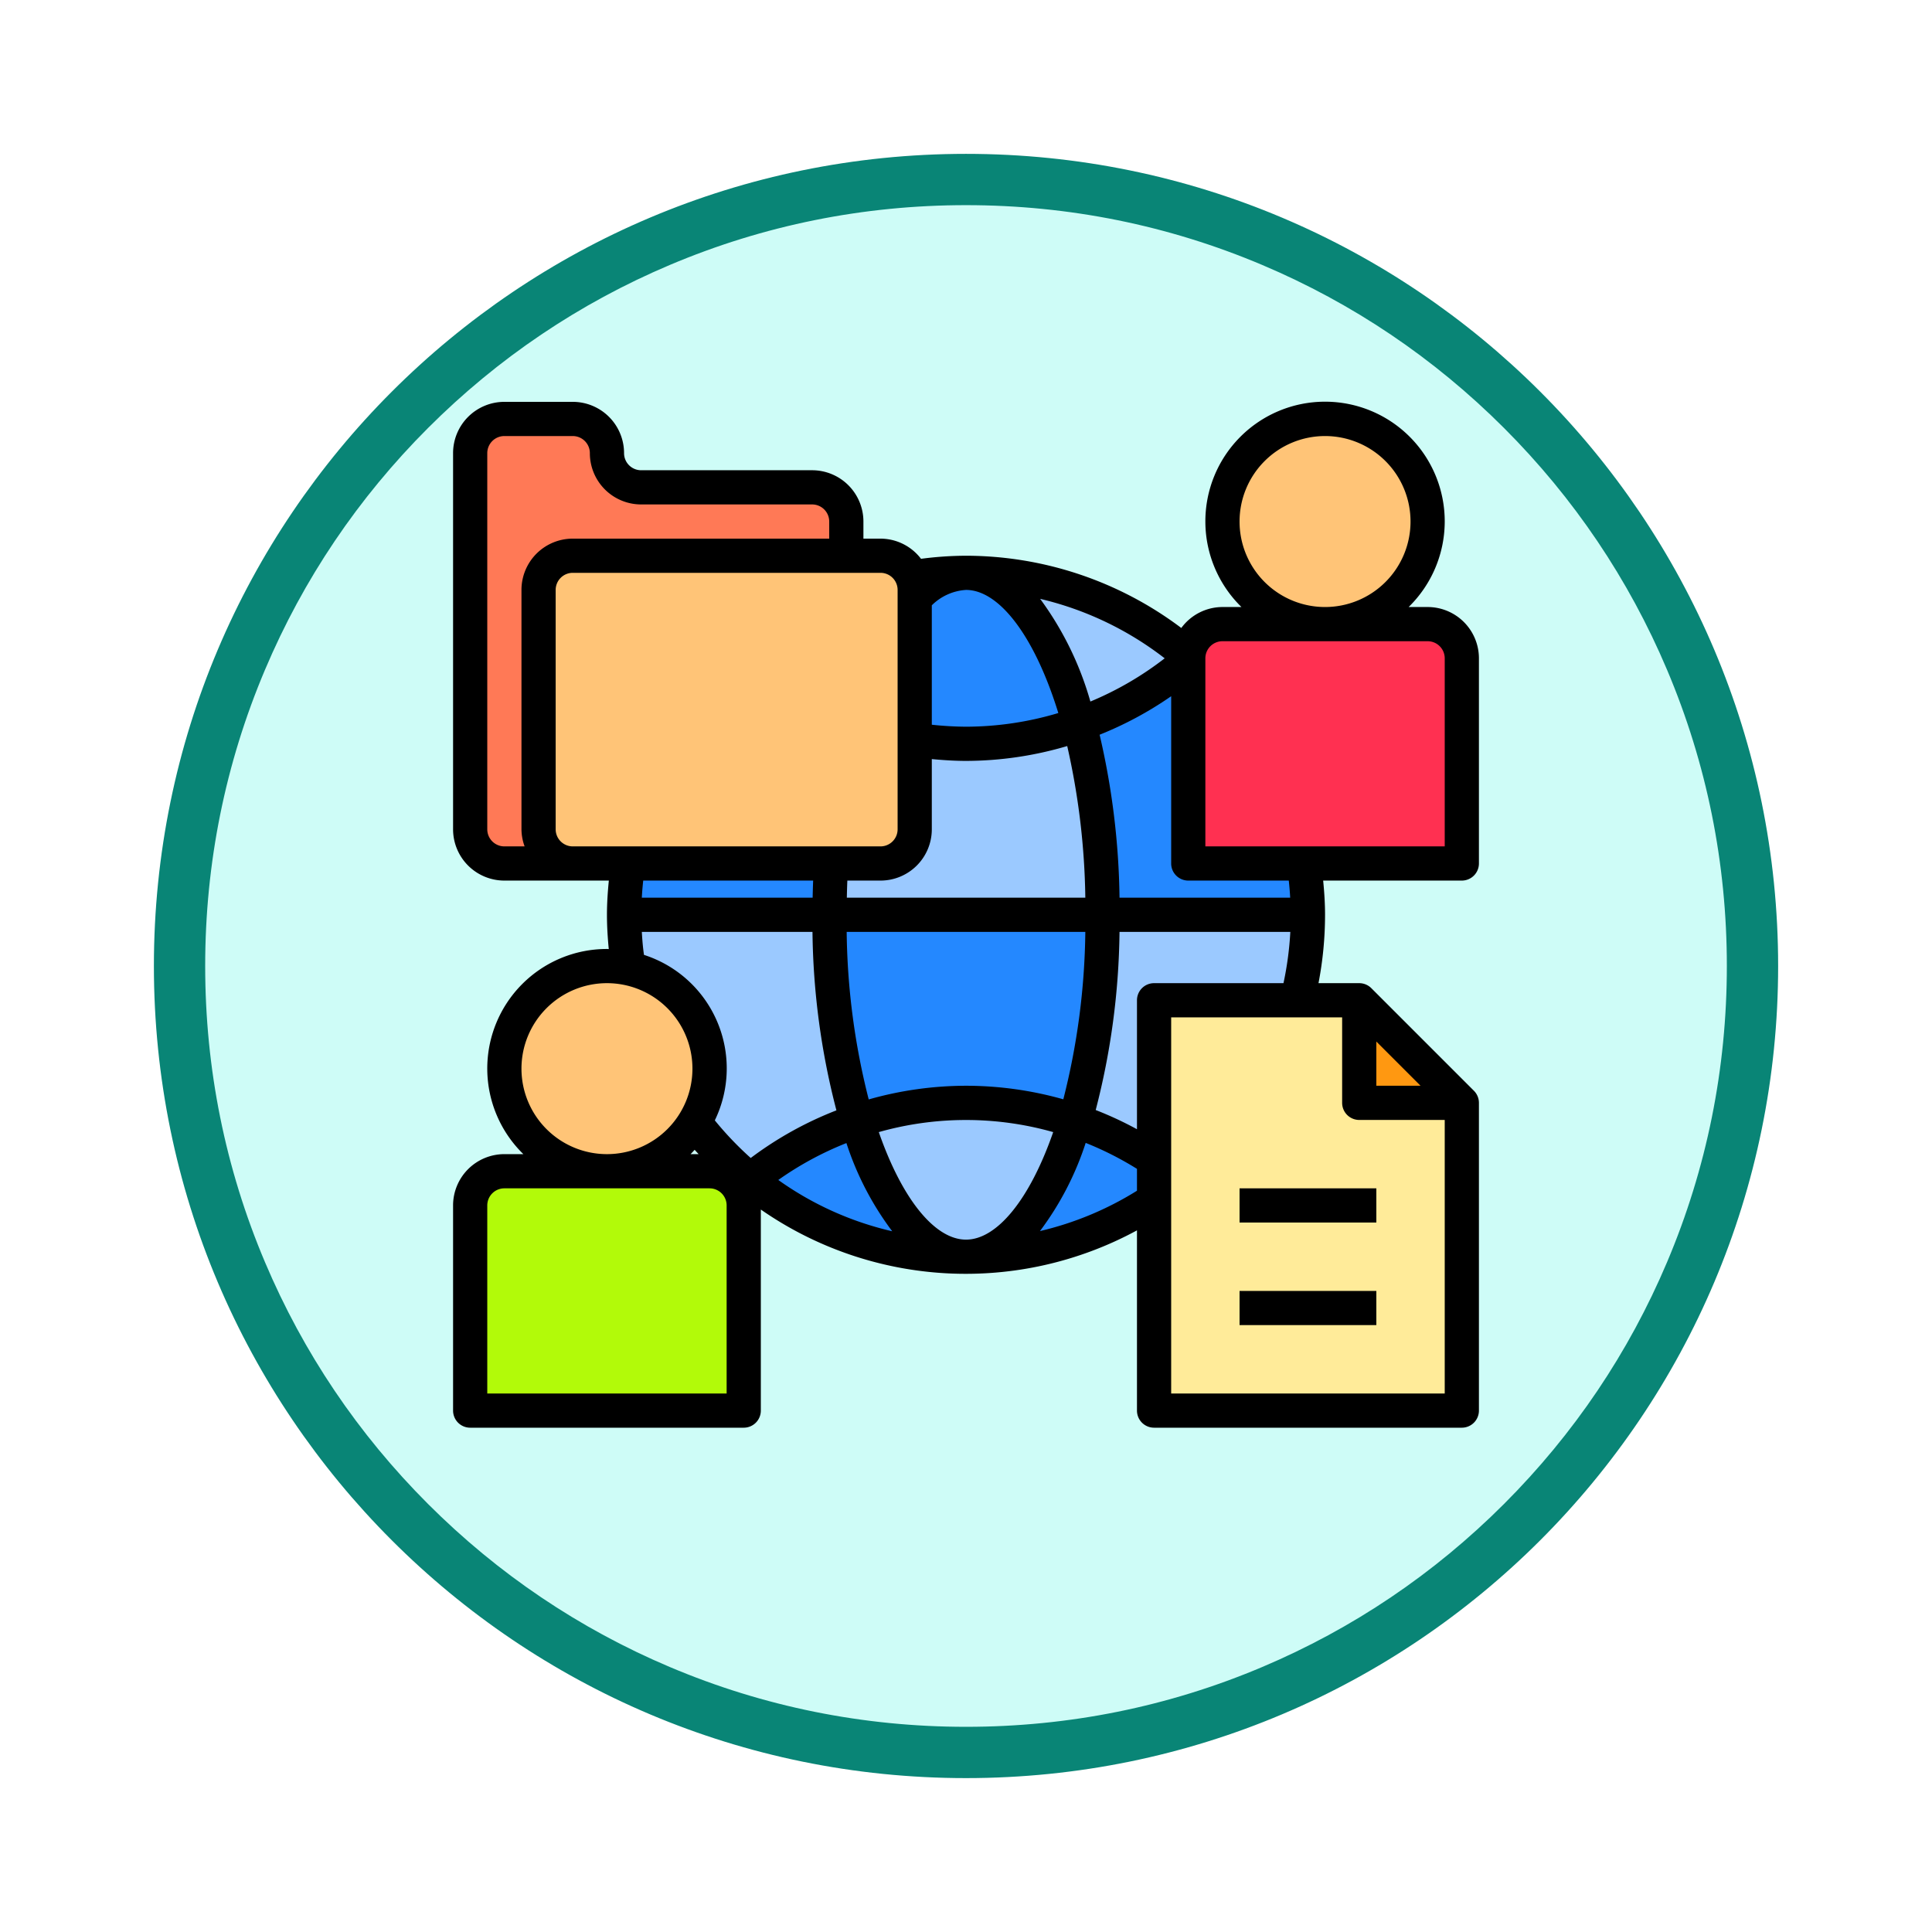 <svg xmlns="http://www.w3.org/2000/svg" xmlns:xlink="http://www.w3.org/1999/xlink" width="113" height="113" viewBox="0 0 113 113">
  <defs>
    <filter id="Trazado_982547" x="0" y="0" width="113" height="113" filterUnits="userSpaceOnUse">
      <feOffset dy="3" input="SourceAlpha"/>
      <feGaussianBlur stdDeviation="3" result="blur"/>
      <feFlood flood-opacity="0.161"/>
      <feComposite operator="in" in2="blur"/>
      <feComposite in="SourceGraphic"/>
    </filter>
  </defs>
  <g id="Grupo_1234663" data-name="Grupo 1234663" transform="translate(-271.637 -4654.493)">
    <g id="Grupo_1234369" data-name="Grupo 1234369" transform="translate(0.213 -2957.067)">
      <g id="Grupo_1232784" data-name="Grupo 1232784" transform="translate(0 -152.663)">
        <g id="Grupo_1229014" data-name="Grupo 1229014" transform="translate(0 2131.042)">
          <g id="Grupo_1227502" data-name="Grupo 1227502" transform="translate(0 2048.198)">
            <g id="Grupo_1225350" data-name="Grupo 1225350" transform="translate(-0.575 -393.641)">
              <g id="Grupo_1208121" data-name="Grupo 1208121" transform="translate(0 -1922.377)">
                <g id="Grupo_1202432" data-name="Grupo 1202432" transform="translate(0 1255.486)">
                  <g id="Grupo_1202055" data-name="Grupo 1202055" transform="translate(0 3240.511)">
                    <g id="Grupo_1177900" data-name="Grupo 1177900" transform="translate(281 1411.003)">
                      <g id="Grupo_1172010" data-name="Grupo 1172010" transform="translate(0)">
                        <g id="Grupo_1171046" data-name="Grupo 1171046">
                          <g id="Grupo_1148525" data-name="Grupo 1148525">
                            <g transform="matrix(1, 0, 0, 1, -9, -6)" filter="url(#Trazado_982547)">
                              <g id="Trazado_982547-2" data-name="Trazado 982547" transform="translate(9 6)" fill="#cefcf7">
                                <path d="M 47.5 93.5 C 41.289 93.5 35.265 92.284 29.595 89.886 C 24.118 87.569 19.198 84.252 14.973 80.027 C 10.748 75.802 7.431 70.882 5.114 65.405 C 2.716 59.735 1.5 53.711 1.5 47.5 C 1.5 41.289 2.716 35.265 5.114 29.595 C 7.431 24.118 10.748 19.198 14.973 14.973 C 19.198 10.748 24.118 7.431 29.595 5.114 C 35.265 2.716 41.289 1.5 47.5 1.5 C 53.711 1.5 59.735 2.716 65.405 5.114 C 70.882 7.431 75.802 10.748 80.027 14.973 C 84.252 19.198 87.569 24.118 89.886 29.595 C 92.284 35.265 93.5 41.289 93.5 47.5 C 93.5 53.711 92.284 59.735 89.886 65.405 C 87.569 70.882 84.252 75.802 80.027 80.027 C 75.802 84.252 70.882 87.569 65.405 89.886 C 59.735 92.284 53.711 93.5 47.5 93.5 Z" stroke="none"/>
                                <path d="M 47.5 3 C 41.491 3 35.664 4.176 30.18 6.496 C 24.881 8.737 20.122 11.946 16.034 16.034 C 11.946 20.122 8.737 24.881 6.496 30.18 C 4.176 35.664 3 41.491 3 47.5 C 3 53.509 4.176 59.336 6.496 64.82 C 8.737 70.119 11.946 74.878 16.034 78.966 C 20.122 83.054 24.881 86.263 30.18 88.504 C 35.664 90.824 41.491 92 47.5 92 C 53.509 92 59.336 90.824 64.82 88.504 C 70.119 86.263 74.878 83.054 78.966 78.966 C 83.054 74.878 86.263 70.119 88.504 64.82 C 90.824 59.336 92 53.509 92 47.5 C 92 41.491 90.824 35.664 88.504 30.18 C 86.263 24.881 83.054 20.122 78.966 16.034 C 74.878 11.946 70.119 8.737 64.82 6.496 C 59.336 4.176 53.509 3 47.5 3 M 47.5 0 C 73.734 0 95 21.266 95 47.5 C 95 73.734 73.734 95 47.5 95 C 21.266 95 0 73.734 0 47.5 C 0 21.266 21.266 0 47.5 0 Z" stroke="none" fill="#098576"/>
                              </g>
                            </g>
                          </g>
                        </g>
                      </g>
                    </g>
                  </g>
                </g>
              </g>
            </g>
          </g>
        </g>
      </g>
    </g>
    <g id="global_1_" data-name="global (1)" transform="translate(296.137 4675.997)">
      <path id="Trazado_1224406" data-name="Trazado 1224406" d="M61,43V61H43V37H55v6Z" fill="#ffeb99"/>
      <path id="Trazado_1224407" data-name="Trazado 1224407" d="M61,17V29H45V17a1.087,1.087,0,0,1,.01-.18A2,2,0,0,1,47,15H59A2.006,2.006,0,0,1,61,17Z" fill="#ff3051"/>
      <path id="Trazado_1224408" data-name="Trazado 1224408" d="M61,43H55V37Z" fill="#ff9811"/>
      <circle id="Elipse_13879" data-name="Elipse 13879" cx="6" cy="6" r="6" transform="translate(47 3)" fill="#ffc477"/>
      <path id="Trazado_1224409" data-name="Trazado 1224409" d="M52,32H40a43.439,43.439,0,0,0-1.36-11.14A19.881,19.881,0,0,0,45,17.19V29h6.77A19.8,19.8,0,0,1,52,32Z" fill="#2488ff"/>
      <path id="Trazado_1224410" data-name="Trazado 1224410" d="M40,32H52a20.15,20.15,0,0,1-.63,5H43v9.3a19.777,19.777,0,0,0-4.62-2.25A42.59,42.59,0,0,0,40,32Z" fill="#9bc9ff"/>
      <path id="Trazado_1224411" data-name="Trazado 1224411" d="M45.01,16.82A1.087,1.087,0,0,0,45,17v.19a19.881,19.881,0,0,1-6.36,3.67C37.21,15.51,34.77,12,32,12a19.922,19.922,0,0,1,13.01,4.82Z" fill="#9bc9ff"/>
      <path id="Trazado_1224412" data-name="Trazado 1224412" d="M43,46.3v2.4A19.867,19.867,0,0,1,32,52c2.61,0,4.92-3.12,6.38-7.95A19.777,19.777,0,0,1,43,46.3Z" fill="#2488ff"/>
      <path id="Trazado_1224413" data-name="Trazado 1224413" d="M40,32H24q0-1.53.09-3H27a2.006,2.006,0,0,0,2-2V21.78A21.075,21.075,0,0,0,32,22a19.7,19.7,0,0,0,6.64-1.14A43.439,43.439,0,0,1,40,32Z" fill="#9bc9ff"/>
      <path id="Trazado_1224414" data-name="Trazado 1224414" d="M24,32H40a42.59,42.59,0,0,1-1.62,12.05A19.8,19.8,0,0,0,32,43a19.491,19.491,0,0,0-6.38,1.05A42.59,42.59,0,0,1,24,32Z" fill="#2488ff"/>
      <path id="Trazado_1224415" data-name="Trazado 1224415" d="M32,43a19.8,19.8,0,0,1,6.38,1.05C36.92,48.88,34.61,52,32,52s-4.92-3.12-6.38-7.95A19.491,19.491,0,0,1,32,43Z" fill="#9bc9ff"/>
      <path id="Trazado_1224416" data-name="Trazado 1224416" d="M32,12c2.77,0,5.21,3.51,6.64,8.86A19.7,19.7,0,0,1,32,22a21.075,21.075,0,0,1-3-.22V13.45A4.292,4.292,0,0,1,32,12Z" fill="#2488ff"/>
      <path id="Trazado_1224417" data-name="Trazado 1224417" d="M29,21.78V27a2.006,2.006,0,0,1-2,2H9a2.006,2.006,0,0,1-2-2V13a2.006,2.006,0,0,1,2-2H27a1.991,1.991,0,0,1,1.85,1.25A1.9,1.9,0,0,1,29,13Z" fill="#ffc477"/>
      <path id="Trazado_1224418" data-name="Trazado 1224418" d="M25.62,44.05C27.08,48.88,29.39,52,32,52a19.848,19.848,0,0,1-12.63-4.5,19.883,19.883,0,0,1,6.25-3.45Z" fill="#2488ff"/>
      <path id="Trazado_1224419" data-name="Trazado 1224419" d="M25.62,44.05a19.883,19.883,0,0,0-6.25,3.45,19.572,19.572,0,0,1-3.26-3.36A5.9,5.9,0,0,0,17,41a6.015,6.015,0,0,0-4.75-5.87A18.98,18.98,0,0,1,12,32H24a42.59,42.59,0,0,0,1.62,12.05Z" fill="#9bc9ff"/>
      <path id="Trazado_1224420" data-name="Trazado 1224420" d="M25,9v2H9a2.006,2.006,0,0,0-2,2V27a2.006,2.006,0,0,0,2,2H5a2.006,2.006,0,0,1-2-2V5A2.006,2.006,0,0,1,5,3H9a2.015,2.015,0,0,1,2,2,2.006,2.006,0,0,0,2,2H23a2.006,2.006,0,0,1,2,2Z" fill="#ff7956"/>
      <path id="Trazado_1224421" data-name="Trazado 1224421" d="M12.23,29H24.09Q24,30.47,24,32H12a19.8,19.8,0,0,1,.23-3Z" fill="#2488ff"/>
      <path id="Trazado_1224422" data-name="Trazado 1224422" d="M19,49V61H3V49a2.006,2.006,0,0,1,2-2H17a2.006,2.006,0,0,1,2,2Z" fill="#b2fa09"/>
      <path id="Trazado_1224423" data-name="Trazado 1224423" d="M17,41a5.9,5.9,0,0,1-.89,3.14A6,6,0,1,1,11,35a5.7,5.7,0,0,1,1.25.13A6.015,6.015,0,0,1,17,41Z" fill="#ffc477"/>
      <path id="Trazado_1224424" data-name="Trazado 1224424" d="M62,29V17a3,3,0,0,0-3-3H57.889a7,7,0,1,0-9.778,0H47a2.992,2.992,0,0,0-2.407,1.226A20.984,20.984,0,0,0,32,11a20.586,20.586,0,0,0-2.631.18A2.988,2.988,0,0,0,27,10H26V9a3,3,0,0,0-3-3H13a1,1,0,0,1-1-1A3,3,0,0,0,9,2H5A3,3,0,0,0,2,5V27a3,3,0,0,0,3,3h6.11c-.066.668-.11,1.337-.11,2,0,.683.043,1.35.106,2.005-.036,0-.07-.005-.106-.005A6.993,6.993,0,0,0,6.111,46H5a3,3,0,0,0-3,3V61a1,1,0,0,0,1,1H19a1,1,0,0,0,1-1V49.24a20.989,20.989,0,0,0,22,1.218V61a1,1,0,0,0,1,1H61a1,1,0,0,0,1-1V43a1,1,0,0,0-.293-.707l-6-6A1,1,0,0,0,55,36H52.617A21.2,21.2,0,0,0,53,32c0-.663-.044-1.332-.11-2H61a1,1,0,0,0,1-1ZM48,9a5,5,0,1,1,5,5,5,5,0,0,1-5-5ZM32,51c-1.81,0-3.729-2.344-5.1-6.289a18.724,18.724,0,0,1,10.2,0C35.731,48.653,33.811,51,32,51Zm-4.315-.489a18.735,18.735,0,0,1-6.664-3,18.972,18.972,0,0,1,3.985-2.158,17.572,17.572,0,0,0,2.679,5.158ZM32,42a20.911,20.911,0,0,0-5.69.8A41.424,41.424,0,0,1,25.021,33H38.979a41.408,41.408,0,0,1-1.287,9.793A20.979,20.979,0,0,0,32,42ZM25.03,31c.007-.335.016-.668.03-1H27a3,3,0,0,0,3-3V22.894c.674.063,1.344.106,2,.106a20.934,20.934,0,0,0,5.92-.869A42.453,42.453,0,0,1,38.979,31ZM32,21a19.781,19.781,0,0,1-2-.116V13.9a3.11,3.11,0,0,1,2-.9c1.945,0,4.015,2.708,5.4,7.2A18.954,18.954,0,0,1,32,21Zm4.341-7.477A19.011,19.011,0,0,1,43.621,17a18.933,18.933,0,0,1-4.346,2.528,18.745,18.745,0,0,0-2.934-6ZM4,27V5A1,1,0,0,1,5,4H9a1,1,0,0,1,1,1,3,3,0,0,0,3,3H23a1,1,0,0,1,1,1v1H9a3,3,0,0,0-3,3V27a2.966,2.966,0,0,0,.184,1H5A1,1,0,0,1,4,27Zm4,0V13a1,1,0,0,1,1-1H27a1,1,0,0,1,1,1V27a1,1,0,0,1-1,1H9A1,1,0,0,1,8,27Zm15.06,3c-.013.333-.023.665-.03,1H13.039c.018-.334.046-.666.082-1ZM13.039,33h9.982a43.163,43.163,0,0,0,1.4,10.439,20.981,20.981,0,0,0-5.012,2.786,19.336,19.336,0,0,1-2.1-2.2,6.974,6.974,0,0,0-4.143-9.679c-.066-.441-.1-.89-.127-1.346ZM16.13,45.747c.074.086.154.168.23.253h-.471C15.973,45.919,16.05,45.832,16.13,45.747ZM6,41a5,5,0,1,1,5,5,5,5,0,0,1-5-5ZM18,60H4V49a1,1,0,0,1,1-1H17a1,1,0,0,1,1,1Zm18.326-9.5A17.627,17.627,0,0,0,39,45.342a18.958,18.958,0,0,1,3,1.519V48.14A18.832,18.832,0,0,1,36.326,50.5ZM44,60V38H54v5a1,1,0,0,0,1,1h5V60ZM56,39.414,58.586,42H56ZM43,36a1,1,0,0,0-1,1v7.543a20.868,20.868,0,0,0-2.414-1.123A43.189,43.189,0,0,0,40.979,33h9.99a19.155,19.155,0,0,1-.4,3Zm7.961-5H40.979a44.2,44.2,0,0,0-1.164-9.531A20.989,20.989,0,0,0,44,19.217V29a1,1,0,0,0,1,1h5.879C50.915,30.334,50.943,30.666,50.961,31ZM60,28H46V17a1,1,0,0,1,1-1H59a1,1,0,0,1,1,1Z"/>
      <path id="Trazado_1224425" data-name="Trazado 1224425" d="M48,48h8v2H48Z"/>
      <path id="Trazado_1224426" data-name="Trazado 1224426" d="M48,54h8v2H48Z"/>
    </g>
  </g>
</svg>
